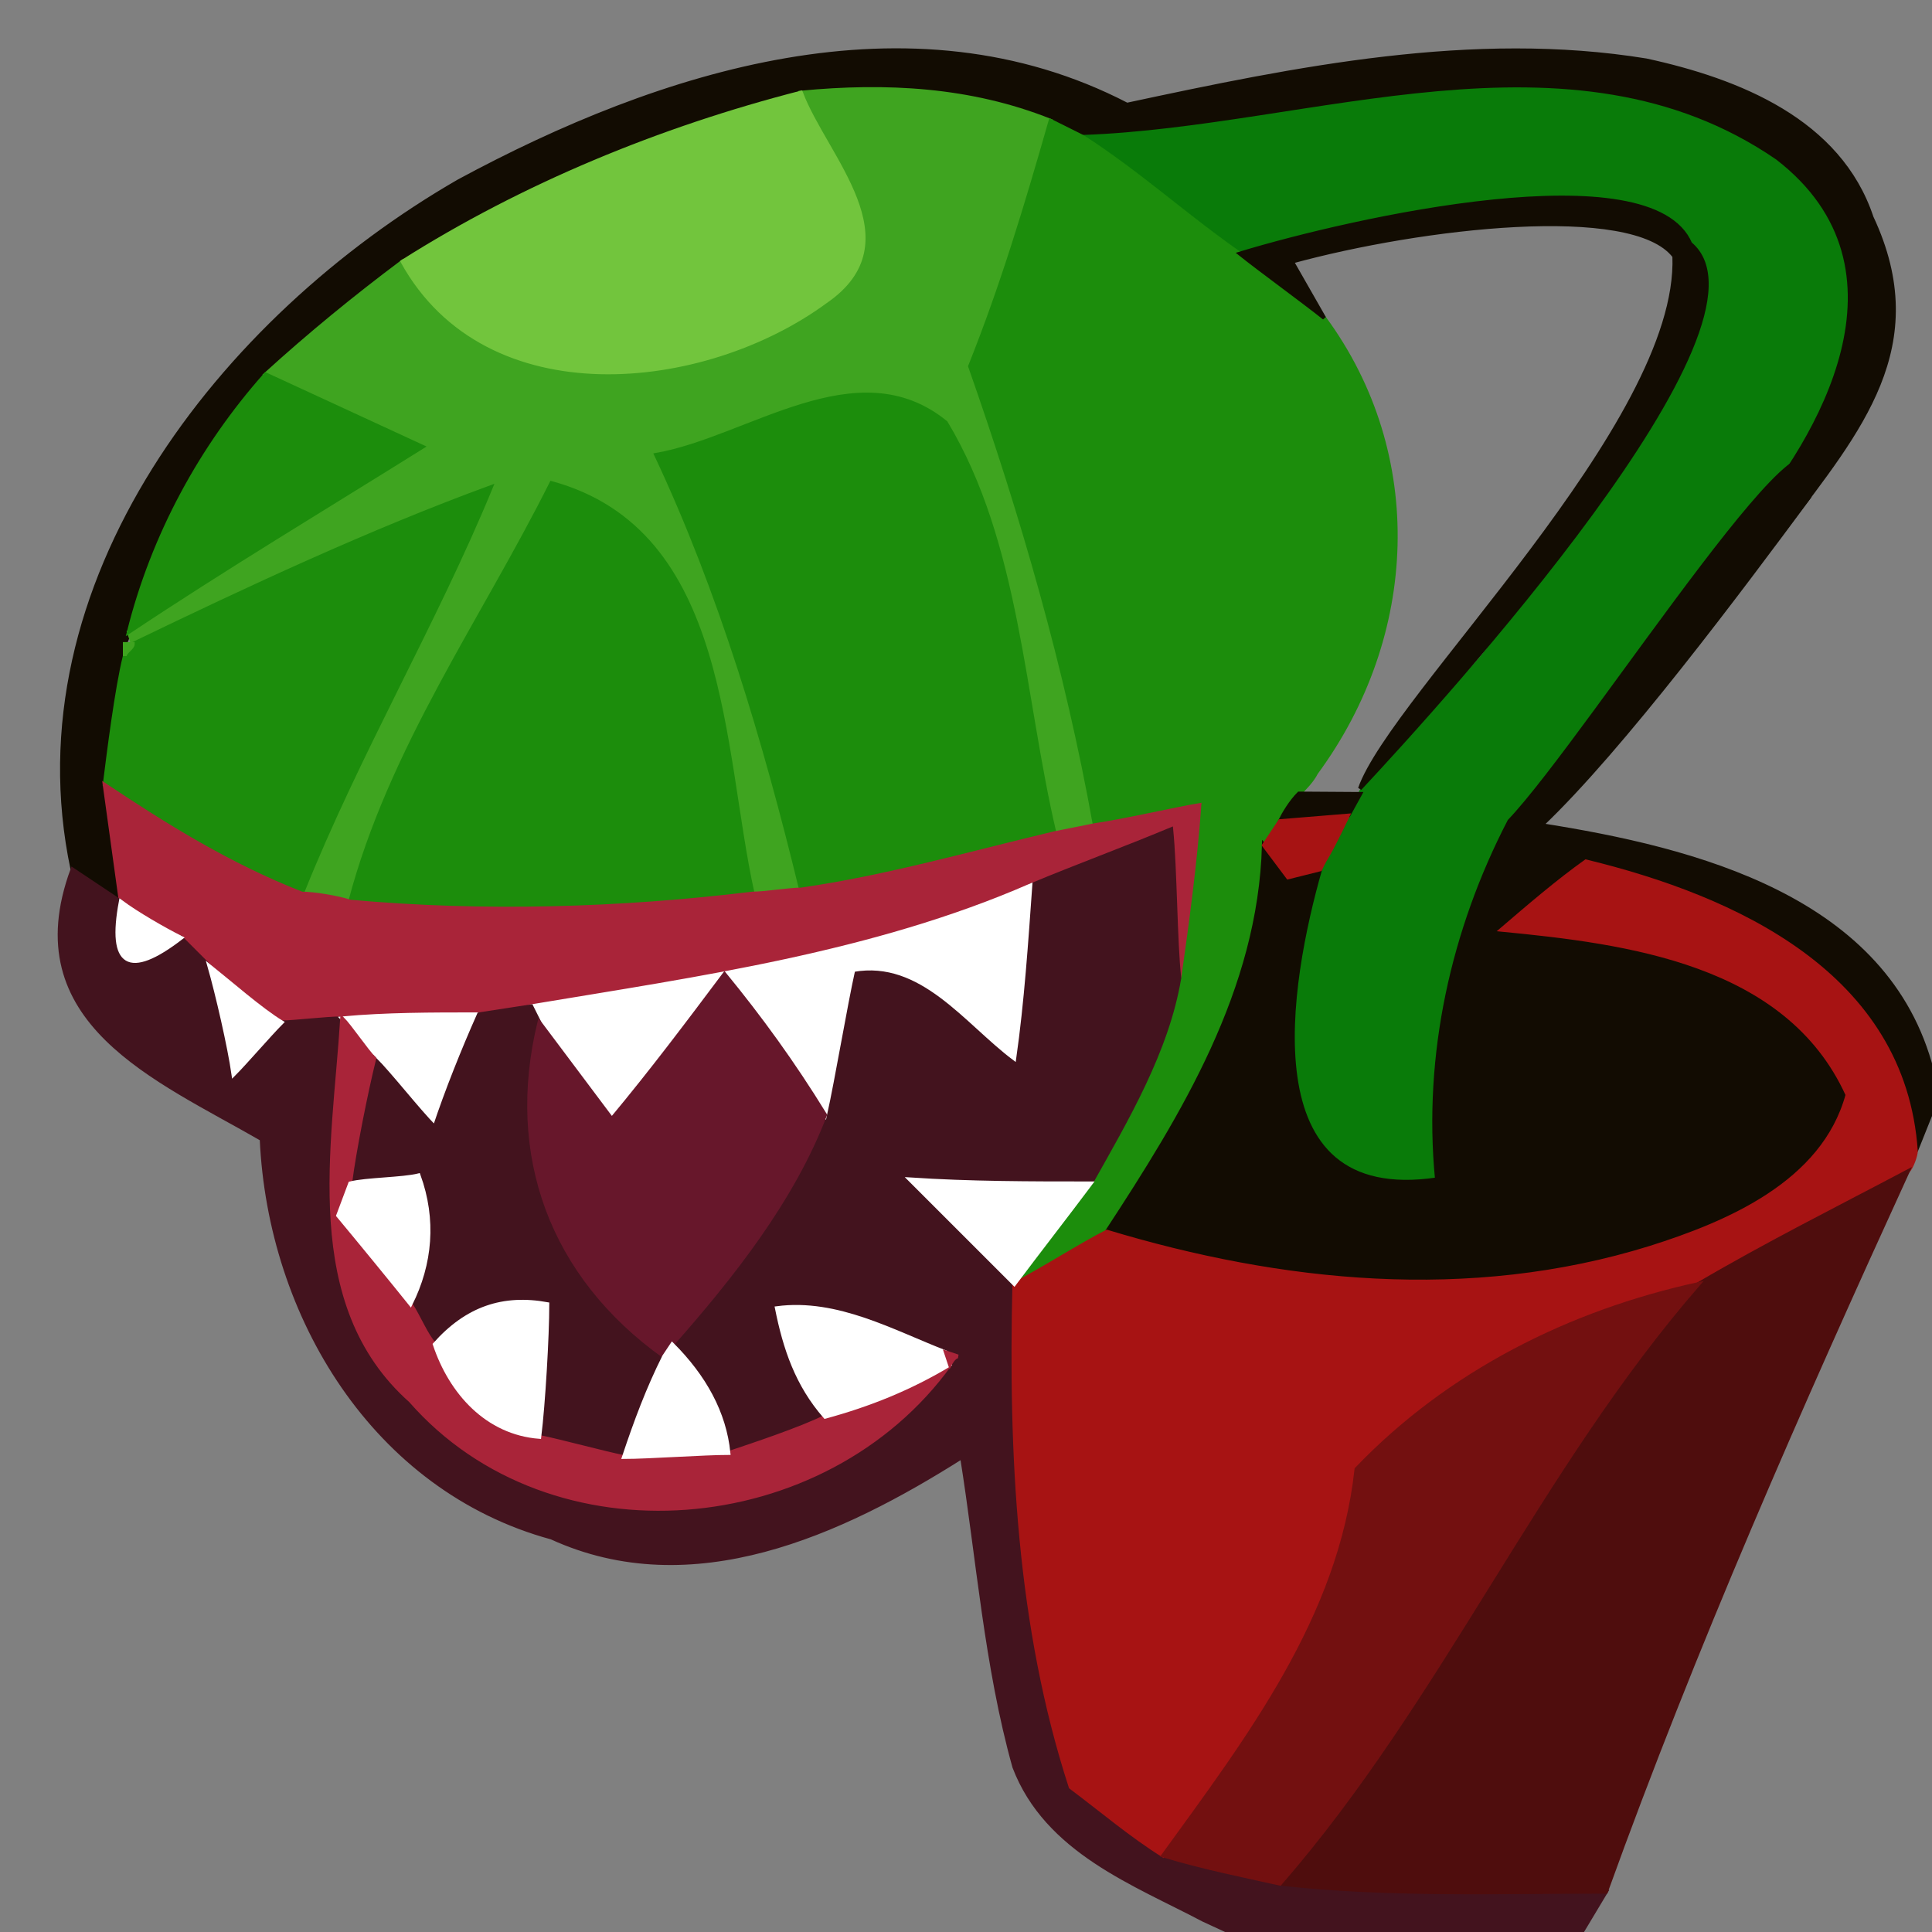 <?xml version="1.0" encoding="UTF-8" standalone="no"?>
<svg
   xmlns:dc="http://purl.org/dc/elements/1.1/"
   xmlns:cc="http://web.resource.org/cc/"
   xmlns:rdf="http://www.w3.org/1999/02/22-rdf-syntax-ns#"
   xmlns:svg="http://www.w3.org/2000/svg"
   xmlns="http://www.w3.org/2000/svg"
   xmlns:sodipodi="http://sodipodi.sourceforge.net/DTD/sodipodi-0.dtd"
   xmlns:inkscape="http://www.inkscape.org/namespaces/inkscape"
   viewBox="0 0 48 48"
   version="1.0"
   id="svg2"
   sodipodi:version="0.32"
   inkscape:version="0.45.1"
   sodipodi:docname="feedthing-vector.svg"
   inkscape:output_extension="org.inkscape.output.svg.inkscape"
   sodipodi:docbase="C:\Users\Pip\Desktop\feedthing images"
   inkscape:export-filename="C:\Users\Pip\Desktop\feedthing images\feedthing-vector.png"
   inkscape:export-xdpi="385.89001"
   inkscape:export-ydpi="385.89001"
   height="100%"
   width="100%">
  <rect x="0" y="0" width="48" height="48" fill="#808080" stroke="none"/>
  <defs
     id="defs79" />
  <sodipodi:namedview
     inkscape:window-height="750"
     inkscape:window-width="1280"
     inkscape:pageshadow="2"
     inkscape:pageopacity="0.0"
     guidetolerance="10.0"
     gridtolerance="10.0"
     objecttolerance="10.0"
     borderopacity="1.0"
     bordercolor="#666666"
     pagecolor="#ffffff"
     id="base"
     inkscape:zoom="8.8859752"
     inkscape:cx="33.840304"
     inkscape:cy="30.999089"
     inkscape:window-x="-8"
     inkscape:window-y="-8"
     inkscape:current-layer="svg2"
     inkscape:showpageshadow="false"
     showborder="false"
     borderlayer="false"
     showgrid="false" />
  <path
     d="M 11.4,4.5 C 16.4,1.8 22.6,-0.2 28,2.6 C 32.2,1.7 36.6,0.8 40.9,1.5 C 43.2,2 45.7,3 46.5,5.4 C 48,8.6 46.176,10.705 44.376,13.105 C 43.264,12.869 47.6,6.7 44.1,4 C 39,0.5 32.6,3.2 26.9,3.4 L 26.1,3 C 24.1,2.2 22,2.1 19.9,2.3 C 16.4,3.2 13,4.6 10,6.5 C 8.8,7.4 7.7,8.3 6.6,9.3 C 5,11.1 3.8,13.3 3.2,15.7 C 3.2,15.8 3.1,16 3.1,16 L 3.1,16.3 C 2.9,17.1 2.7,18.7 2.6,19.5 C 2.7,20.2 2.9,21.7 3,22.4 L 1.8,21.6 C 0.3,14.5 5.5,7.9 11.4,4.5 z "
     id="path6"
     style="fill:#120c02;stroke:#120c02;stroke-width:0.094"
     sodipodi:nodetypes="cccccccccccccccccc" />
  <path
     d="M 19.9,2.3 C 22,2.1 24.1,2.2 26.1,3 C 25.5,5.1 24.9,7.1 24.1,9.1 C 25.4,12.8 26.5,16.6 27.2,20.5 L 26.2,20.7 C 25.4,17.3 25.3,13.5 23.5,10.5 C 21.3,8.7 18.6,10.9 16.3,11.3 C 17.9,14.7 19,18.4 19.9,22.1 C 19.6,22.1 19,22.2 18.7,22.2 C 17.9,18.6 18.1,13.2 13.7,12 C 12,15.4 9.7,18.6 8.7,22.4 C 8.4,22.3 7.8,22.2 7.5,22.2 C 8.9,18.7 10.8,15.5 12.2,12.1 C 9.2,13.2 6.2,14.6 3.3,16 L 3.2,15.7 C 5.6,14.1 8.1,12.6 10.5,11.1 C 9.2,10.5 7.9,9.9 6.6,9.3 C 7.7,8.3 8.8,7.4 10,6.5 C 12.1,10.3 17.5,9.7 20.5,7.5 C 22.7,6 20.5,3.9 19.9,2.3 z "
     id="path8"
     style="fill:#3fa420;stroke:#3fa420;stroke-width:0.094" />
  <path
     d="M 26.9,3.4 C 32.6,3.2 39,0.5 44.1,4 C 47.6,6.7 45.095,10.88 43.342,12.946 C 41.814,14.543 39.5,18.3 37.5,20.4 C 36.1,23.1 35.4,26.2 35.7,29.3 C 31,30 32,24.4 32.8,21.6 L 33.841,19.617 C 34.537,18.313 36.572,16.89 37.152,15.856 C 38.796,13.416 39.886,12.169 41.136,10.188 C 42.606,7.665 42.4,8.1 41.7,5.5 C 38,5.1 34.3,5 30.8,6.3 C 29.5,5.4 28.3,4.3 26.9,3.4 z "
     id="path10"
     style="fill:#097b09;stroke:#097b09;stroke-width:0.094"
     sodipodi:nodetypes="cccccccccccc" />
  <path
     d="M 10,6.5 C 13,4.6 16.4,3.2 19.9,2.3 C 20.5,3.9 22.7,6 20.5,7.5 C 17.5,9.7 12.1,10.3 10,6.5 z "
     id="path12"
     style="fill:#72c53d;stroke:#72c53d;stroke-width:0.094" />
  <path
     d="M 26.1,3 L 26.9,3.4 C 28.3,4.3 29.5,5.4 30.8,6.3 C 31.3,6.7 32.4,7.5 32.9,7.9 C 35.4,11.3 35.2,15.8 32.7,19.2 C 32.6,19.4 32.4,19.6 32.3,19.7 C 32.1,19.9 31.9,20.2 31.8,20.4 L 31.4,21 C 31.3,24.6 29.4,27.7 27.5,30.6 C 26.9,30.9 25.8,31.6 25.2,31.9 C 25.8,31.1 26.5,30.2 27.1,29.4 C 28,27.8 29,26.1 29.3,24.3 C 29.5,22.9 29.7,21.4 29.8,20 C 29.2,20.1 27.9,20.4 27.2,20.5 C 26.5,16.6 25.4,12.8 24.1,9.1 C 24.9,7.1 25.5,5.1 26.1,3 z "
     id="path14"
     style="fill:#1c8d0c;stroke:#1c8d0c;stroke-width:0.094" />
  <path
     d="M 30.8,6.3 C 33.6,5.449 41.029,3.778 41.994,6.055 C 44.36,8.03 35.827,17.406 33.787,19.591 C 34.591,17.29 41.758,10.531 41.597,6.367 C 40.567,5.005 35.3,5.624 32.1,6.5 L 32.9,7.9 C 32.4,7.5 31.3,6.7 30.8,6.3 z "
     id="path16"
     style="fill:#120c02;stroke:#120c02;stroke-width:0.094"
     sodipodi:nodetypes="ccccccc" />
  <path
     d="M 3.2,15.7 C 3.8,13.3 5,11.1 6.6,9.3 C 7.9,9.9 9.2,10.5 10.5,11.1 C 8.1,12.6 5.6,14.1 3.2,15.7 z "
     id="path20"
     style="fill:#1c8d0c;stroke:#1c8d0c;stroke-width:0.094" />
  <path
     d="M 16.3,11.3 C 18.6,10.9 21.3,8.7 23.5,10.5 C 25.3,13.5 25.4,17.3 26.2,20.7 C 24.1,21.2 22,21.8 19.9,22.1 C 19,18.4 17.9,14.7 16.3,11.3 z "
     id="path22"
     style="fill:#1c8d0c;stroke:#1c8d0c;stroke-width:0.094" />
  <path
     d="M 3.3,16 C 6.2,14.6 9.2,13.2 12.2,12.1 C 10.8,15.5 8.9,18.7 7.5,22.2 C 5.7,21.5 4.1,20.5 2.6,19.5 C 2.7,18.7 2.9,17.1 3.1,16.3 C 3.1,16.2 3.3,16.1 3.3,16 z "
     id="path24"
     style="fill:#1c8d0c;stroke:#1c8d0c;stroke-width:0.094" />
  <path
     d="M 13.7,12 C 18.1,13.2 17.9,18.6 18.7,22.2 C 15.4,22.6 12,22.7 8.7,22.4 C 9.7,18.6 12,15.4 13.7,12 z "
     id="path26"
     style="fill:#1c8d0c;stroke:#1c8d0c;stroke-width:0.094" />
  <path
     d="M 37.5,20.4 C 39.5,18.3 45.817,8.302 44.958,12.339 C 43.258,14.639 40.3,18.6 38.3,20.5 C 42.1,21.1 46.9,22.3 48,26.6 L 48,27.6 L 47.6,28.6 C 47.3,24.2 43.1,22.3 39.4,21.4 C 38.7,21.9 38,22.5 37.3,23.1 C 40.4,23.4 44.4,23.9 45.9,27.2 C 45.3,29.4 42.9,30.4 41,31 C 36.5,32.4 31.8,31.9 27.5,30.6 C 29.4,27.7 31.3,24.6 31.4,21 L 32,21.8 L 32.8,21.6 C 32,24.4 31,30 35.7,29.3 C 35.4,26.2 36.1,23.1 37.5,20.4 z "
     id="path28"
     style="fill:#120c02;stroke:#120c02;stroke-width:0.094"
     sodipodi:nodetypes="cccccccccccccccc" />
  <path
     d="M 3.1,16 L 3.3,16 C 3.3,16.1 3.1,16.2 3.1,16.3 L 3.1,16 z "
     id="path32"
     style="fill:#3fa420;stroke:#3fa420;stroke-width:0.094" />
  <path
     d="M 2.6,19.5 C 4.1,20.5 5.7,21.5 7.5,22.2 C 7.8,22.2 8.4,22.3 8.7,22.4 C 12,22.7 15.4,22.6 18.7,22.2 C 19,22.2 19.6,22.1 19.9,22.1 C 22,21.8 24.1,21.2 26.2,20.7 L 27.2,20.5 C 27.9,20.4 29.2,20.1 29.8,20 C 29.7,21.4 29.5,22.9 29.3,24.3 C 29.2,23.4 29.2,21.6 29.1,20.6 C 27.9,21.1 26.8,21.5 25.6,22 C 21.7,23.7 17.4,24.3 13.2,25 L 11.9,25.2 C 10.7,25.2 9.6,25.2 8.5,25.3 C 8.1,25.3 7.3,25.4 7,25.4 C 6.5,25.1 5.7,24.4 5.2,24 C 5,23.8 4.7,23.5 4.5,23.3 C 4.1,23.1 3.4,22.7 3,22.4 C 2.9,21.7 2.7,20.2 2.6,19.5 z "
     id="path36"
     style="fill:#a92439;stroke:#a92439;stroke-width:0.094" />
  <path
     d="M 31.8,20.4 C 31.9,20.2 32.072,19.914 32.272,19.714 L 33.795,19.724 L 33.503,20.255 L 31.8,20.4 z "
     id="path38"
     style="fill:#120c02;stroke:#120c02;stroke-width:0.094"
     sodipodi:nodetypes="ccccc" />
  <path
     d="M 25.6,22 C 26.8,21.5 27.9,21.1 29.1,20.6 C 29.2,21.6 29.2,23.4 29.3,24.3 C 29,26.1 28,27.8 27.1,29.4 C 25.6,29.4 24.1,29.4 22.6,29.3 C 23.5,30.2 24.4,31.1 25.2,31.9 C 25.1,36.1 25.3,40.4 26.6,44.4 C 27.4,45 28.1,45.6 28.9,46.1 C 29.9,46.4 30.9,46.6 31.8,46.8 C 34.5,47.1 37.2,47 39.9,47 L 39.3,48 L 30.55,48 L 29.9,47.7 C 28.2,46.8 26,46 25.2,43.9 C 24.5,41.4 24.3,38.7 23.9,36.2 C 20.9,38.1 17.2,39.8 13.7,38.2 C 9.3,37 6.7,32.7 6.5,28.3 C 3.9,26.8 0.4,25.4 1.8,21.6 L 3,22.4 C 2.7,24 3.2,24.3 4.5,23.3 C 4.7,23.5 5,23.8 5.2,24 C 5.4,24.7 5.7,26 5.8,26.7 C 6.1,26.4 6.7,25.7 7,25.4 C 7.3,25.4 8.1,25.3 8.5,25.3 C 8.3,28.5 7.5,32.4 10.2,34.8 C 13.7,38.8 20.5,38.2 23.6,33.9 C 23.6,33.9 23.7,33.7 23.8,33.7 L 23.5,33.6 C 22.2,33.1 20.8,32.3 19.3,32.5 C 19.5,33.5 19.8,34.4 20.5,35.2 C 19.9,35.5 18.7,35.9 18.1,36.1 C 18,35.1 17.5,34.2 16.7,33.4 C 18.2,31.7 19.7,29.8 20.5,27.7 C 20.7,26.8 21,25 21.2,24.1 C 22.9,23.8 24,25.4 25.2,26.3 C 25.4,24.9 25.5,23.4 25.6,22 z "
     id="path40"
     style="fill:#43131e;stroke:#43131e;stroke-width:0.094"
     sodipodi:nodetypes="cccccccccccccccccccccccccccccccccccc" />
  <path
     d="M 31.8,20.4 L 33.49,20.262 C 32.902,21.484 32.994,21.187 32.8,21.6 L 32,21.8 L 31.4,21 L 31.8,20.4 z "
     id="path42"
     style="fill:#a71313;stroke:#a71313;stroke-width:0.094"
     sodipodi:nodetypes="cccccc" />
  <path
     d="M 3,22.4 C 3.4,22.7 4.1,23.1 4.5,23.3 C 3.2,24.3 2.7,24 3,22.4 z "
     id="path44"
     style="fill:#ffffff;stroke:#ffffff;stroke-width:0.094" />
  <path
     d="M 13.2,25 C 17.4,24.3 21.7,23.7 25.6,22 C 25.5,23.4 25.4,24.9 25.2,26.3 C 24,25.4 22.9,23.8 21.2,24.1 C 21,25 20.7,26.8 20.5,27.7 C 19.7,26.4 18.9,25.3 18,24.2 C 17.1,25.4 16.2,26.6 15.2,27.8 C 14.6,27 14,26.2 13.4,25.4 L 13.2,25 z "
     id="path46"
     style="fill:#ffffff;stroke:#ffffff;stroke-width:0.094" />
  <path
     d="M 37.3,23.1 C 38,22.5 38.7,21.9 39.4,21.4 C 43.1,22.3 47.3,24.2 47.6,28.6 C 47.6,28.7 47.5,29 47.4,29.1 C 45.7,30 43.9,30.9 42.2,31.9 C 39,32.6 36,34.1 33.7,36.5 C 33.3,40.2 31,43.2 28.9,46.1 C 28.1,45.6 27.4,45 26.6,44.4 C 25.3,40.4 25.1,36.1 25.2,31.9 C 25.8,31.6 26.9,30.9 27.5,30.6 C 31.8,31.9 36.5,32.4 41,31 C 42.9,30.4 45.3,29.4 45.9,27.2 C 44.4,23.9 40.4,23.4 37.3,23.1 z "
     id="path48"
     style="fill:#a71313;stroke:#a71313;stroke-width:0.094" />
  <path
     d="M 5.2,24 C 5.7,24.4 6.5,25.1 7,25.4 C 6.7,25.7 6.1,26.4 5.8,26.7 C 5.7,26 5.4,24.7 5.2,24 z "
     id="path50"
     style="fill:#ffffff;stroke:#ffffff;stroke-width:0.094" />
  <path
     d="M 8.5,25.3 C 9.6,25.2 10.7,25.2 11.9,25.2 C 11.5,26.1 11.1,27.1 10.8,28 C 10.4,27.6 9.7,26.7 9.3,26.3 C 9.1,26.1 8.7,25.5 8.5,25.3 z "
     id="path52"
     style="fill:#ffffff;stroke:#ffffff;stroke-width:0.094" />
  <path
     d="M 11.9,25.2 L 13.2,25 L 13.4,25.4 C 12.6,28.7 13.7,31.7 16.5,33.7 C 16.1,34.5 15.8,35.3 15.5,36.2 C 15,36.1 13.9,35.8 13.4,35.7 C 13.5,34.9 13.6,33.2 13.6,32.4 C 12.5,32.2 11.6,32.5 10.8,33.4 C 10.6,33.2 10.4,32.7 10.2,32.4 C 10.7,31.4 10.8,30.3 10.4,29.2 C 10,29.3 9.1,29.3 8.7,29.4 C 8.8,28.6 9.1,27.1 9.3,26.3 C 9.7,26.7 10.4,27.6 10.8,28 C 11.1,27.1 11.5,26.1 11.9,25.2 z "
     id="path54"
     style="fill:#43131e;stroke:#43131e;stroke-width:0.094" />
  <path
     d="M 15.2,27.8 C 16.2,26.6 17.1,25.4 18,24.2 C 18.9,25.3 19.7,26.4 20.5,27.7 C 19.7,29.8 18.2,31.7 16.7,33.4 L 16.5,33.7 C 13.7,31.7 12.6,28.7 13.4,25.4 C 14,26.2 14.6,27 15.2,27.8 z "
     id="path56"
     style="fill:#67172b;stroke:#67172b;stroke-width:0.094" />
  <path
     d="M 8.5,25.3 C 8.7,25.5 9.1,26.1 9.3,26.3 C 9.1,27.1 8.8,28.6 8.7,29.4 L 8.4,30.2 C 8.9,30.8 9.8,31.9 10.2,32.4 C 10.4,32.7 10.6,33.2 10.8,33.4 C 11.2,34.6 12.1,35.6 13.4,35.7 C 13.9,35.8 15,36.1 15.5,36.2 C 16.1,36.2 17.5,36.1 18.1,36.1 C 18.7,35.9 19.9,35.5 20.5,35.2 C 21.6,34.9 22.6,34.5 23.6,33.9 C 20.5,38.2 13.7,38.8 10.2,34.8 C 7.5,32.4 8.3,28.5 8.5,25.3 z "
     id="path58"
     style="fill:#a92439;stroke:#a92439;stroke-width:0.094" />
  <path
     d="M 8.7,29.4 C 9.1,29.3 10,29.3 10.4,29.2 C 10.8,30.3 10.7,31.4 10.2,32.4 C 9.8,31.9 8.9,30.8 8.4,30.2 L 8.7,29.4 z "
     id="path62"
     style="fill:#ffffff;stroke:#ffffff;stroke-width:0.094" />
  <path
     d="M 22.6,29.3 C 24.1,29.4 25.6,29.4 27.1,29.4 C 26.5,30.2 25.8,31.1 25.2,31.9 C 24.4,31.1 23.5,30.2 22.6,29.3 z "
     id="path64"
     style="fill:#ffffff;stroke:#ffffff;stroke-width:0.094" />
  <path
     d="M 42.2,31.9 C 43.9,30.9 45.7,30 47.4,29.1 C 44.7,35 42.1,40.9 39.9,47 C 37.2,47 34.5,47.1 31.8,46.8 C 35.8,42.2 38.2,36.5 42.2,31.9 z "
     id="path66"
     style="fill:#4f0d0d;stroke:#4f0d0d;stroke-width:0.094" />
  <path
     d="M 10.8,33.4 C 11.6,32.5 12.5,32.2 13.6,32.4 C 13.6,33.2 13.5,34.9 13.4,35.7 C 12.1,35.6 11.2,34.6 10.8,33.4 z "
     id="path68"
     style="fill:#ffffff;stroke:#ffffff;stroke-width:0.094" />
  <path
     d="M 19.3,32.5 C 20.8,32.3 22.2,33.1 23.5,33.6 L 23.6,33.9 C 22.6,34.5 21.6,34.9 20.5,35.2 C 19.8,34.4 19.5,33.5 19.3,32.5 z "
     id="path70"
     style="fill:#ffffff;stroke:#ffffff;stroke-width:0.094" />
  <path
     d="M 33.7,36.5 C 36,34.1 39,32.6 42.2,31.9 C 38.2,36.5 35.8,42.2 31.8,46.8 C 30.9,46.6 29.9,46.4 28.9,46.1 C 31,43.2 33.3,40.2 33.7,36.5 z "
     id="path72"
     style="fill:#731010;stroke:#731010;stroke-width:0.094" />
  <path
     d="M 16.5,33.7 L 16.7,33.4 C 17.5,34.2 18,35.1 18.1,36.1 C 17.5,36.1 16.1,36.2 15.5,36.2 C 15.8,35.3 16.1,34.5 16.5,33.7 z "
     id="path74"
     style="fill:#ffffff;stroke:#ffffff;stroke-width:0.094" />
  <path
     d="M 23.5,33.6 L 23.8,33.7 C 23.7,33.7 23.6,33.9 23.6,33.9 L 23.5,33.6 z "
     id="path76"
     style="fill:#a92439;stroke:#a92439;stroke-width:0.094" />
</svg>
